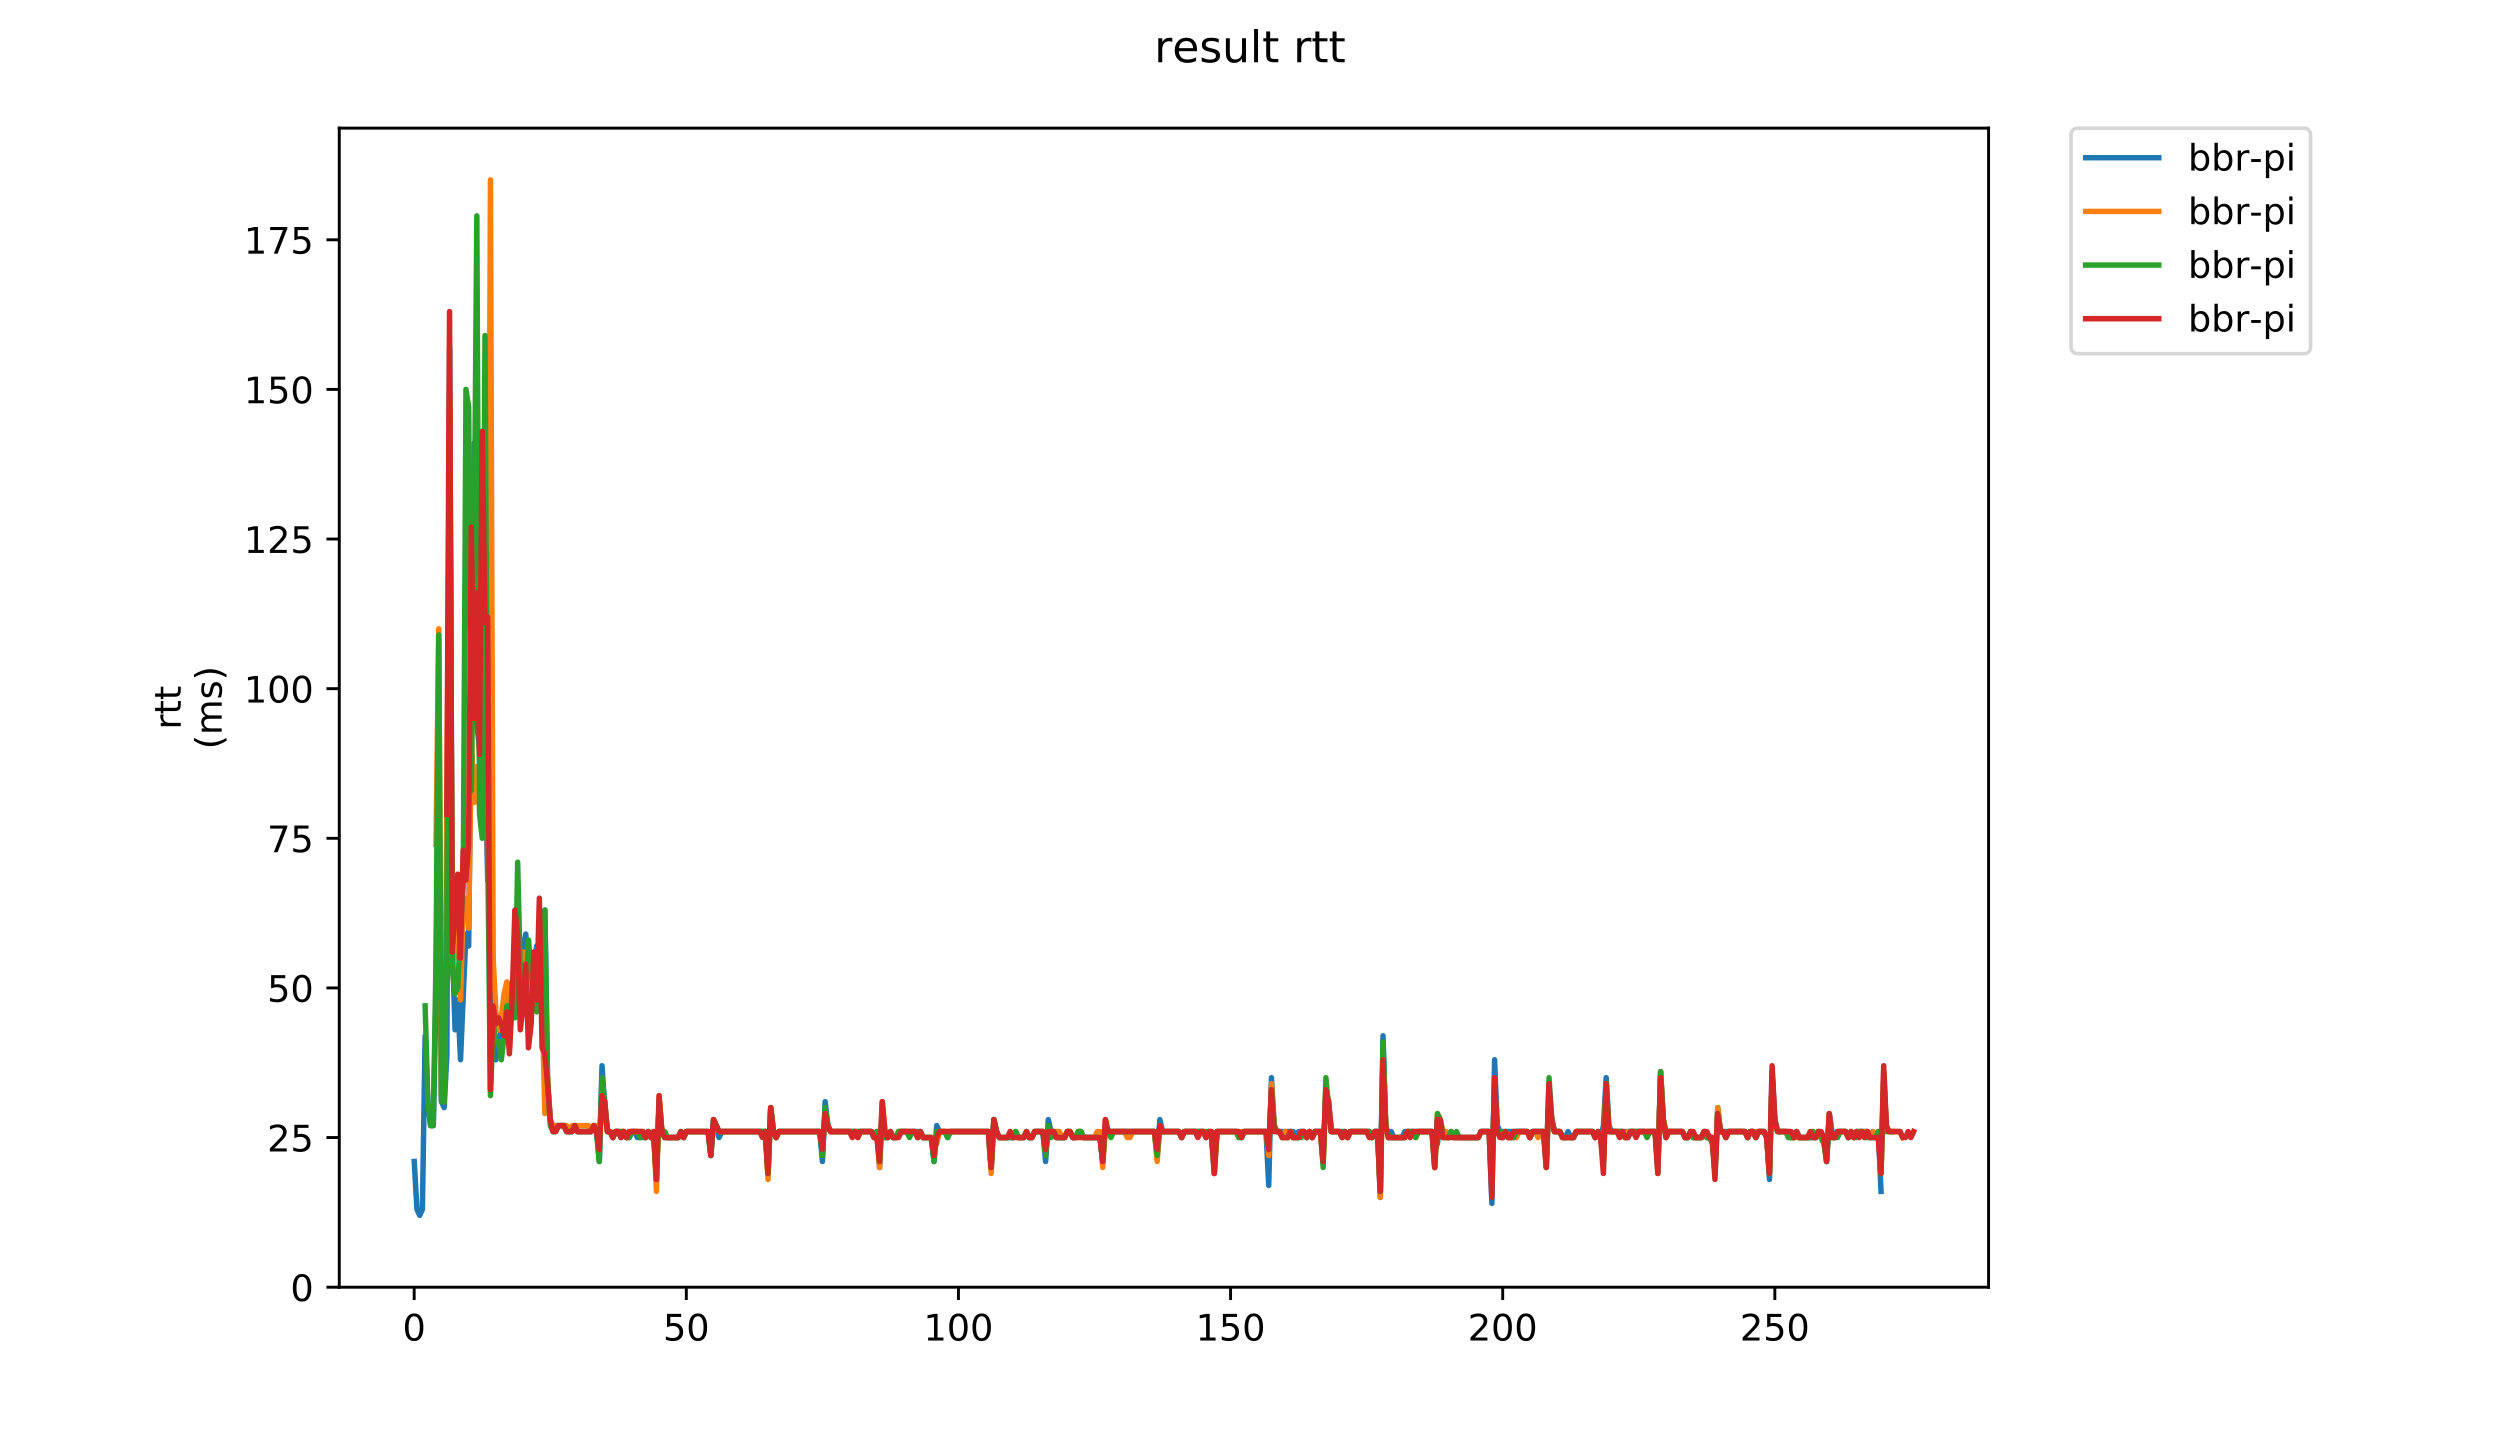 <?xml version="1.0" encoding="utf-8" standalone="no"?>
<!DOCTYPE svg PUBLIC "-//W3C//DTD SVG 1.1//EN"
  "http://www.w3.org/Graphics/SVG/1.1/DTD/svg11.dtd">
<!-- Created with matplotlib (https://matplotlib.org/) -->
<svg height="396pt" version="1.1" viewBox="0 0 684 396" width="684pt" xmlns="http://www.w3.org/2000/svg" xmlns:xlink="http://www.w3.org/1999/xlink">
 <defs>
  <style type="text/css">
*{stroke-linecap:butt;stroke-linejoin:round;}
  </style>
 </defs>
 <g id="figure_1">
  <g id="patch_1">
   <path d="M 0 396 
L 684 396 
L 684 0 
L 0 0 
z
" style="fill:#ffffff;"/>
  </g>
  <g id="axes_1">
   <g id="patch_2">
    <path d="M 92.824 352.174 
L 544.074 352.174 
L 544.074 35.062 
L 92.824 35.062 
z
" style="fill:#ffffff;"/>
   </g>
   <g id="matplotlib.axis_1">
    <g id="xtick_1">
     <g id="line2d_1">
      <defs>
       <path d="M 0 0 
L 0 3.5 
" id="m2eda705477" style="stroke:#000000;stroke-width:0.8;"/>
      </defs>
      <g>
       <use style="stroke:#000000;stroke-width:0.8;" x="113.319" xlink:href="#m2eda705477" y="352.174"/>
      </g>
     </g>
     <g id="text_1">
      <!-- 0 -->
      <defs>
       <path d="M 31.781 66.406 
Q 24.172 66.406 20.328 58.906 
Q 16.5 51.422 16.5 36.375 
Q 16.5 21.391 20.328 13.891 
Q 24.172 6.391 31.781 6.391 
Q 39.453 6.391 43.281 13.891 
Q 47.125 21.391 47.125 36.375 
Q 47.125 51.422 43.281 58.906 
Q 39.453 66.406 31.781 66.406 
z
M 31.781 74.219 
Q 44.047 74.219 50.516 64.516 
Q 56.984 54.828 56.984 36.375 
Q 56.984 17.969 50.516 8.266 
Q 44.047 -1.422 31.781 -1.422 
Q 19.531 -1.422 13.062 8.266 
Q 6.594 17.969 6.594 36.375 
Q 6.594 54.828 13.062 64.516 
Q 19.531 74.219 31.781 74.219 
z
" id="DejaVuSans-48"/>
      </defs>
      <g transform="translate(110.138 366.773)scale(0.1 -0.1)">
       <use xlink:href="#DejaVuSans-48"/>
      </g>
     </g>
    </g>
    <g id="xtick_2">
     <g id="line2d_2">
      <g>
       <use style="stroke:#000000;stroke-width:0.8;" x="187.774" xlink:href="#m2eda705477" y="352.174"/>
      </g>
     </g>
     <g id="text_2">
      <!-- 50 -->
      <defs>
       <path d="M 10.797 72.906 
L 49.516 72.906 
L 49.516 64.594 
L 19.828 64.594 
L 19.828 46.734 
Q 21.969 47.469 24.109 47.828 
Q 26.266 48.188 28.422 48.188 
Q 40.625 48.188 47.75 41.5 
Q 54.891 34.812 54.891 23.391 
Q 54.891 11.625 47.562 5.094 
Q 40.234 -1.422 26.906 -1.422 
Q 22.312 -1.422 17.547 -0.641 
Q 12.797 0.141 7.719 1.703 
L 7.719 11.625 
Q 12.109 9.234 16.797 8.062 
Q 21.484 6.891 26.703 6.891 
Q 35.156 6.891 40.078 11.328 
Q 45.016 15.766 45.016 23.391 
Q 45.016 31 40.078 35.438 
Q 35.156 39.891 26.703 39.891 
Q 22.75 39.891 18.812 39.016 
Q 14.891 38.141 10.797 36.281 
z
" id="DejaVuSans-53"/>
      </defs>
      <g transform="translate(181.412 366.773)scale(0.1 -0.1)">
       <use xlink:href="#DejaVuSans-53"/>
       <use x="63.623" xlink:href="#DejaVuSans-48"/>
      </g>
     </g>
    </g>
    <g id="xtick_3">
     <g id="line2d_3">
      <g>
       <use style="stroke:#000000;stroke-width:0.8;" x="262.229" xlink:href="#m2eda705477" y="352.174"/>
      </g>
     </g>
     <g id="text_3">
      <!-- 100 -->
      <defs>
       <path d="M 12.406 8.297 
L 28.516 8.297 
L 28.516 63.922 
L 10.984 60.406 
L 10.984 69.391 
L 28.422 72.906 
L 38.281 72.906 
L 38.281 8.297 
L 54.391 8.297 
L 54.391 0 
L 12.406 0 
z
" id="DejaVuSans-49"/>
      </defs>
      <g transform="translate(252.686 366.773)scale(0.1 -0.1)">
       <use xlink:href="#DejaVuSans-49"/>
       <use x="63.623" xlink:href="#DejaVuSans-48"/>
       <use x="127.246" xlink:href="#DejaVuSans-48"/>
      </g>
     </g>
    </g>
    <g id="xtick_4">
     <g id="line2d_4">
      <g>
       <use style="stroke:#000000;stroke-width:0.8;" x="336.684" xlink:href="#m2eda705477" y="352.174"/>
      </g>
     </g>
     <g id="text_4">
      <!-- 150 -->
      <g transform="translate(327.141 366.773)scale(0.1 -0.1)">
       <use xlink:href="#DejaVuSans-49"/>
       <use x="63.623" xlink:href="#DejaVuSans-53"/>
       <use x="127.246" xlink:href="#DejaVuSans-48"/>
      </g>
     </g>
    </g>
    <g id="xtick_5">
     <g id="line2d_5">
      <g>
       <use style="stroke:#000000;stroke-width:0.8;" x="411.14" xlink:href="#m2eda705477" y="352.174"/>
      </g>
     </g>
     <g id="text_5">
      <!-- 200 -->
      <defs>
       <path d="M 19.188 8.297 
L 53.609 8.297 
L 53.609 0 
L 7.328 0 
L 7.328 8.297 
Q 12.938 14.109 22.625 23.891 
Q 32.328 33.688 34.812 36.531 
Q 39.547 41.844 41.422 45.531 
Q 43.312 49.219 43.312 52.781 
Q 43.312 58.594 39.234 62.25 
Q 35.156 65.922 28.609 65.922 
Q 23.969 65.922 18.812 64.312 
Q 13.672 62.703 7.812 59.422 
L 7.812 69.391 
Q 13.766 71.781 18.938 73 
Q 24.125 74.219 28.422 74.219 
Q 39.75 74.219 46.484 68.547 
Q 53.219 62.891 53.219 53.422 
Q 53.219 48.922 51.531 44.891 
Q 49.859 40.875 45.406 35.406 
Q 44.188 33.984 37.641 27.219 
Q 31.109 20.453 19.188 8.297 
z
" id="DejaVuSans-50"/>
      </defs>
      <g transform="translate(401.596 366.773)scale(0.1 -0.1)">
       <use xlink:href="#DejaVuSans-50"/>
       <use x="63.623" xlink:href="#DejaVuSans-48"/>
       <use x="127.246" xlink:href="#DejaVuSans-48"/>
      </g>
     </g>
    </g>
    <g id="xtick_6">
     <g id="line2d_6">
      <g>
       <use style="stroke:#000000;stroke-width:0.8;" x="485.595" xlink:href="#m2eda705477" y="352.174"/>
      </g>
     </g>
     <g id="text_6">
      <!-- 250 -->
      <g transform="translate(476.051 366.773)scale(0.1 -0.1)">
       <use xlink:href="#DejaVuSans-50"/>
       <use x="63.623" xlink:href="#DejaVuSans-53"/>
       <use x="127.246" xlink:href="#DejaVuSans-48"/>
      </g>
     </g>
    </g>
   </g>
   <g id="matplotlib.axis_2">
    <g id="ytick_1">
     <g id="line2d_7">
      <defs>
       <path d="M 0 0 
L -3.5 0 
" id="mb16292d4af" style="stroke:#000000;stroke-width:0.8;"/>
      </defs>
      <g>
       <use style="stroke:#000000;stroke-width:0.8;" x="92.824" xlink:href="#mb16292d4af" y="352.174"/>
      </g>
     </g>
     <g id="text_7">
      <!-- 0 -->
      <g transform="translate(79.461 355.973)scale(0.1 -0.1)">
       <use xlink:href="#DejaVuSans-48"/>
      </g>
     </g>
    </g>
    <g id="ytick_2">
     <g id="line2d_8">
      <g>
       <use style="stroke:#000000;stroke-width:0.8;" x="92.824" xlink:href="#mb16292d4af" y="311.235"/>
      </g>
     </g>
     <g id="text_8">
      <!-- 25 -->
      <g transform="translate(73.099 315.035)scale(0.1 -0.1)">
       <use xlink:href="#DejaVuSans-50"/>
       <use x="63.623" xlink:href="#DejaVuSans-53"/>
      </g>
     </g>
    </g>
    <g id="ytick_3">
     <g id="line2d_9">
      <g>
       <use style="stroke:#000000;stroke-width:0.8;" x="92.824" xlink:href="#mb16292d4af" y="270.297"/>
      </g>
     </g>
     <g id="text_9">
      <!-- 50 -->
      <g transform="translate(73.099 274.096)scale(0.1 -0.1)">
       <use xlink:href="#DejaVuSans-53"/>
       <use x="63.623" xlink:href="#DejaVuSans-48"/>
      </g>
     </g>
    </g>
    <g id="ytick_4">
     <g id="line2d_10">
      <g>
       <use style="stroke:#000000;stroke-width:0.8;" x="92.824" xlink:href="#mb16292d4af" y="229.358"/>
      </g>
     </g>
     <g id="text_10">
      <!-- 75 -->
      <defs>
       <path d="M 8.203 72.906 
L 55.078 72.906 
L 55.078 68.703 
L 28.609 0 
L 18.312 0 
L 43.219 64.594 
L 8.203 64.594 
z
" id="DejaVuSans-55"/>
      </defs>
      <g transform="translate(73.099 233.157)scale(0.1 -0.1)">
       <use xlink:href="#DejaVuSans-55"/>
       <use x="63.623" xlink:href="#DejaVuSans-53"/>
      </g>
     </g>
    </g>
    <g id="ytick_5">
     <g id="line2d_11">
      <g>
       <use style="stroke:#000000;stroke-width:0.8;" x="92.824" xlink:href="#mb16292d4af" y="188.419"/>
      </g>
     </g>
     <g id="text_11">
      <!-- 100 -->
      <g transform="translate(66.736 192.218)scale(0.1 -0.1)">
       <use xlink:href="#DejaVuSans-49"/>
       <use x="63.623" xlink:href="#DejaVuSans-48"/>
       <use x="127.246" xlink:href="#DejaVuSans-48"/>
      </g>
     </g>
    </g>
    <g id="ytick_6">
     <g id="line2d_12">
      <g>
       <use style="stroke:#000000;stroke-width:0.8;" x="92.824" xlink:href="#mb16292d4af" y="147.48"/>
      </g>
     </g>
     <g id="text_12">
      <!-- 125 -->
      <g transform="translate(66.736 151.28)scale(0.1 -0.1)">
       <use xlink:href="#DejaVuSans-49"/>
       <use x="63.623" xlink:href="#DejaVuSans-50"/>
       <use x="127.246" xlink:href="#DejaVuSans-53"/>
      </g>
     </g>
    </g>
    <g id="ytick_7">
     <g id="line2d_13">
      <g>
       <use style="stroke:#000000;stroke-width:0.8;" x="92.824" xlink:href="#mb16292d4af" y="106.542"/>
      </g>
     </g>
     <g id="text_13">
      <!-- 150 -->
      <g transform="translate(66.736 110.341)scale(0.1 -0.1)">
       <use xlink:href="#DejaVuSans-49"/>
       <use x="63.623" xlink:href="#DejaVuSans-53"/>
       <use x="127.246" xlink:href="#DejaVuSans-48"/>
      </g>
     </g>
    </g>
    <g id="ytick_8">
     <g id="line2d_14">
      <g>
       <use style="stroke:#000000;stroke-width:0.8;" x="92.824" xlink:href="#mb16292d4af" y="65.603"/>
      </g>
     </g>
     <g id="text_14">
      <!-- 175 -->
      <g transform="translate(66.736 69.402)scale(0.1 -0.1)">
       <use xlink:href="#DejaVuSans-49"/>
       <use x="63.623" xlink:href="#DejaVuSans-55"/>
       <use x="127.246" xlink:href="#DejaVuSans-53"/>
      </g>
     </g>
    </g>
    <g id="text_15">
     <!-- rtt -->
     <defs>
      <path d="M 41.109 46.297 
Q 39.594 47.172 37.812 47.578 
Q 36.031 48 33.891 48 
Q 26.266 48 22.188 43.047 
Q 18.109 38.094 18.109 28.812 
L 18.109 0 
L 9.078 0 
L 9.078 54.688 
L 18.109 54.688 
L 18.109 46.188 
Q 20.953 51.172 25.484 53.578 
Q 30.031 56 36.531 56 
Q 37.453 56 38.578 55.875 
Q 39.703 55.766 41.062 55.516 
z
" id="DejaVuSans-114"/>
      <path d="M 18.312 70.219 
L 18.312 54.688 
L 36.812 54.688 
L 36.812 47.703 
L 18.312 47.703 
L 18.312 18.016 
Q 18.312 11.328 20.141 9.422 
Q 21.969 7.516 27.594 7.516 
L 36.812 7.516 
L 36.812 0 
L 27.594 0 
Q 17.188 0 13.234 3.875 
Q 9.281 7.766 9.281 18.016 
L 9.281 47.703 
L 2.688 47.703 
L 2.688 54.688 
L 9.281 54.688 
L 9.281 70.219 
z
" id="DejaVuSans-116"/>
     </defs>
     <g transform="translate(49.459 199.594)rotate(-90)scale(0.1 -0.1)">
      <use xlink:href="#DejaVuSans-114"/>
      <use x="41.113" xlink:href="#DejaVuSans-116"/>
      <use x="80.322" xlink:href="#DejaVuSans-116"/>
     </g>
     <!-- (ms) -->
     <defs>
      <path d="M 31 75.875 
Q 24.469 64.656 21.281 53.656 
Q 18.109 42.672 18.109 31.391 
Q 18.109 20.125 21.312 9.062 
Q 24.516 -2 31 -13.188 
L 23.188 -13.188 
Q 15.875 -1.703 12.234 9.375 
Q 8.594 20.453 8.594 31.391 
Q 8.594 42.281 12.203 53.312 
Q 15.828 64.359 23.188 75.875 
z
" id="DejaVuSans-40"/>
      <path d="M 52 44.188 
Q 55.375 50.25 60.062 53.125 
Q 64.75 56 71.094 56 
Q 79.641 56 84.281 50.016 
Q 88.922 44.047 88.922 33.016 
L 88.922 0 
L 79.891 0 
L 79.891 32.719 
Q 79.891 40.578 77.094 44.375 
Q 74.312 48.188 68.609 48.188 
Q 61.625 48.188 57.562 43.547 
Q 53.516 38.922 53.516 30.906 
L 53.516 0 
L 44.484 0 
L 44.484 32.719 
Q 44.484 40.625 41.703 44.406 
Q 38.922 48.188 33.109 48.188 
Q 26.219 48.188 22.156 43.531 
Q 18.109 38.875 18.109 30.906 
L 18.109 0 
L 9.078 0 
L 9.078 54.688 
L 18.109 54.688 
L 18.109 46.188 
Q 21.188 51.219 25.484 53.609 
Q 29.781 56 35.688 56 
Q 41.656 56 45.828 52.969 
Q 50 49.953 52 44.188 
z
" id="DejaVuSans-109"/>
      <path d="M 44.281 53.078 
L 44.281 44.578 
Q 40.484 46.531 36.375 47.5 
Q 32.281 48.484 27.875 48.484 
Q 21.188 48.484 17.844 46.438 
Q 14.5 44.391 14.5 40.281 
Q 14.5 37.156 16.891 35.375 
Q 19.281 33.594 26.516 31.984 
L 29.594 31.297 
Q 39.156 29.25 43.188 25.516 
Q 47.219 21.781 47.219 15.094 
Q 47.219 7.469 41.188 3.016 
Q 35.156 -1.422 24.609 -1.422 
Q 20.219 -1.422 15.453 -0.562 
Q 10.688 0.297 5.422 2 
L 5.422 11.281 
Q 10.406 8.688 15.234 7.391 
Q 20.062 6.109 24.812 6.109 
Q 31.156 6.109 34.562 8.281 
Q 37.984 10.453 37.984 14.406 
Q 37.984 18.062 35.516 20.016 
Q 33.062 21.969 24.703 23.781 
L 21.578 24.516 
Q 13.234 26.266 9.516 29.906 
Q 5.812 33.547 5.812 39.891 
Q 5.812 47.609 11.281 51.797 
Q 16.75 56 26.812 56 
Q 31.781 56 36.172 55.266 
Q 40.578 54.547 44.281 53.078 
z
" id="DejaVuSans-115"/>
      <path d="M 8.016 75.875 
L 15.828 75.875 
Q 23.141 64.359 26.781 53.312 
Q 30.422 42.281 30.422 31.391 
Q 30.422 20.453 26.781 9.375 
Q 23.141 -1.703 15.828 -13.188 
L 8.016 -13.188 
Q 14.5 -2 17.703 9.062 
Q 20.906 20.125 20.906 31.391 
Q 20.906 42.672 17.703 53.656 
Q 14.5 64.656 8.016 75.875 
z
" id="DejaVuSans-41"/>
     </defs>
     <g transform="translate(60.657 204.995)rotate(-90)scale(0.1 -0.1)">
      <use xlink:href="#DejaVuSans-40"/>
      <use x="39.014" xlink:href="#DejaVuSans-109"/>
      <use x="136.426" xlink:href="#DejaVuSans-115"/>
      <use x="188.525" xlink:href="#DejaVuSans-41"/>
     </g>
    </g>
   </g>
   <g id="line2d_15">
    <path clip-path="url(#pd02394de51)" d="M 113.335 317.786 
L 114.08 330.886 
L 114.824 332.524 
L 115.569 330.886 
L 116.313 283.397 
L 117.058 301.41 
L 117.803 307.96 
L 118.547 307.96 
L 119.292 271.934 
L 120.036 196.607 
L 120.781 301.41 
L 121.525 303.048 
L 122.27 288.31 
L 123.014 95.079 
L 123.759 258.834 
L 124.504 281.759 
L 125.248 273.572 
L 125.993 289.947 
L 127.482 255.559 
L 128.226 258.834 
L 129.715 121.28 
L 130.46 198.244 
L 131.205 204.795 
L 131.949 165.493 
L 132.694 209.707 
L 133.438 240.821 
L 134.183 193.332 
L 134.927 276.847 
L 135.672 289.947 
L 136.416 285.035 
L 137.161 281.759 
L 137.905 275.209 
L 138.65 270.297 
L 139.395 276.847 
L 140.139 271.934 
L 140.884 263.746 
L 141.628 273.572 
L 142.373 260.471 
L 143.117 258.834 
L 143.862 255.559 
L 144.606 271.934 
L 145.351 265.384 
L 146.096 263.746 
L 146.84 258.834 
L 147.585 263.746 
L 148.329 262.109 
L 149.074 249.008 
L 149.818 296.497 
L 150.563 306.323 
L 151.307 309.598 
L 152.052 307.96 
L 154.286 307.96 
L 155.03 309.598 
L 156.519 309.598 
L 157.264 307.96 
L 158.008 309.598 
L 161.731 309.598 
L 162.476 307.96 
L 163.22 309.598 
L 163.965 317.786 
L 164.709 291.585 
L 165.454 303.048 
L 166.198 309.598 
L 166.943 309.598 
L 167.688 311.235 
L 168.432 309.598 
L 169.177 309.598 
L 169.921 311.235 
L 170.666 309.598 
L 171.41 311.235 
L 172.155 311.235 
L 172.899 309.598 
L 173.644 309.598 
L 174.389 311.235 
L 176.622 311.235 
L 177.367 309.598 
L 178.111 311.235 
L 178.856 309.598 
L 179.6 322.698 
L 180.345 301.41 
L 181.089 309.598 
L 181.834 311.235 
L 185.557 311.235 
L 186.301 309.598 
L 187.046 311.235 
L 187.79 309.598 
L 193.747 309.598 
L 194.491 316.148 
L 195.236 306.323 
L 195.981 307.96 
L 196.725 311.235 
L 197.47 309.598 
L 209.382 309.598 
L 210.127 321.061 
L 210.872 303.048 
L 211.616 309.598 
L 212.361 311.235 
L 213.105 309.598 
L 224.274 309.598 
L 225.018 317.786 
L 225.763 301.41 
L 226.507 307.96 
L 227.252 309.598 
L 238.42 309.598 
L 239.165 311.235 
L 239.909 309.598 
L 240.654 319.423 
L 241.398 303.048 
L 242.143 311.235 
L 242.887 311.235 
L 243.632 309.598 
L 244.376 311.235 
L 245.121 311.235 
L 245.866 309.598 
L 251.822 309.598 
L 252.566 311.235 
L 254.8 311.235 
L 255.545 317.786 
L 256.289 307.96 
L 257.034 309.598 
L 258.523 309.598 
L 259.267 311.235 
L 260.012 309.598 
L 270.436 309.598 
L 271.18 319.423 
L 271.925 306.323 
L 272.669 309.598 
L 273.414 311.235 
L 277.137 311.235 
L 277.881 309.598 
L 278.626 311.235 
L 280.115 311.235 
L 280.859 309.598 
L 281.604 311.235 
L 282.349 311.235 
L 283.093 309.598 
L 285.327 309.598 
L 286.071 317.786 
L 286.816 306.323 
L 287.56 309.598 
L 288.305 309.598 
L 289.05 311.235 
L 291.283 311.235 
L 292.028 309.598 
L 292.772 309.598 
L 293.517 311.235 
L 294.261 311.235 
L 295.006 309.598 
L 295.75 309.598 
L 296.495 311.235 
L 300.962 311.235 
L 301.707 317.786 
L 302.451 307.96 
L 303.196 309.598 
L 315.853 309.598 
L 316.598 316.148 
L 317.343 306.323 
L 318.087 309.598 
L 322.554 309.598 
L 323.299 311.235 
L 324.043 309.598 
L 329.255 309.598 
L 330 311.235 
L 330.744 309.598 
L 331.489 311.235 
L 332.234 321.061 
L 332.978 309.598 
L 338.935 309.598 
L 339.679 311.235 
L 340.424 309.598 
L 346.38 309.598 
L 347.125 324.336 
L 347.869 294.86 
L 348.614 307.96 
L 349.358 309.598 
L 353.826 309.598 
L 354.57 311.235 
L 355.315 309.598 
L 356.804 309.598 
L 357.548 311.235 
L 358.293 309.598 
L 359.037 311.235 
L 359.782 309.598 
L 361.271 309.598 
L 362.016 312.873 
L 362.76 303.048 
L 363.505 301.41 
L 364.249 309.598 
L 367.972 309.598 
L 368.717 311.235 
L 369.461 309.598 
L 374.673 309.598 
L 375.418 311.235 
L 376.162 309.598 
L 376.907 309.598 
L 377.651 327.611 
L 378.396 283.397 
L 379.14 307.96 
L 379.885 311.235 
L 380.629 309.598 
L 381.374 311.235 
L 383.608 311.235 
L 384.352 309.598 
L 391.798 309.598 
L 392.542 314.511 
L 393.287 312.873 
L 394.031 306.323 
L 394.776 309.598 
L 395.52 309.598 
L 396.265 311.235 
L 397.01 309.598 
L 397.754 311.235 
L 404.455 311.235 
L 405.2 309.598 
L 407.433 309.598 
L 408.178 329.248 
L 408.922 289.947 
L 409.667 307.96 
L 410.411 309.598 
L 417.857 309.598 
L 418.602 311.235 
L 419.346 309.598 
L 422.324 309.598 
L 423.069 317.786 
L 423.813 301.41 
L 424.558 306.323 
L 425.303 309.598 
L 426.792 309.598 
L 427.536 311.235 
L 428.281 311.235 
L 429.025 309.598 
L 429.77 311.235 
L 430.514 311.235 
L 431.259 309.598 
L 435.726 309.598 
L 436.471 311.235 
L 437.215 309.598 
L 437.96 311.235 
L 438.704 307.96 
L 439.449 294.86 
L 440.194 307.96 
L 440.938 309.598 
L 452.851 309.598 
L 453.596 319.423 
L 454.34 293.222 
L 455.085 306.323 
L 455.829 309.598 
L 460.296 309.598 
L 461.041 311.235 
L 461.786 311.235 
L 462.53 309.598 
L 463.275 311.235 
L 465.508 311.235 
L 466.253 309.598 
L 466.997 311.235 
L 468.487 311.235 
L 469.231 319.423 
L 469.976 303.048 
L 470.72 309.598 
L 477.421 309.598 
L 478.166 311.235 
L 478.91 309.598 
L 479.655 309.598 
L 480.399 311.235 
L 481.144 309.598 
L 482.633 309.598 
L 483.378 311.235 
L 484.122 322.698 
L 484.867 293.222 
L 485.611 306.323 
L 486.356 309.598 
L 489.334 309.598 
L 490.079 311.235 
L 490.823 311.235 
L 491.568 309.598 
L 492.312 311.235 
L 496.78 311.235 
L 497.524 309.598 
L 498.269 311.235 
L 499.013 311.235 
L 499.758 317.786 
L 500.502 304.685 
L 501.247 309.598 
L 501.991 311.235 
L 502.736 309.598 
L 504.97 309.598 
L 505.714 311.235 
L 506.459 309.598 
L 507.203 311.235 
L 507.948 309.598 
L 510.926 309.598 
L 511.671 311.235 
L 512.415 309.598 
L 513.16 311.235 
L 513.904 309.598 
L 514.649 325.973 
L 514.649 325.973 
" style="fill:none;stroke:#1f77b4;stroke-linecap:square;stroke-width:1.5;"/>
   </g>
   <g id="line2d_16">
    <path clip-path="url(#pd02394de51)" d="M 119.295 230.995 
L 120.039 172.044 
L 120.784 299.773 
L 121.528 301.41 
L 122.273 221.17 
L 123.017 108.179 
L 123.762 263.746 
L 124.507 260.471 
L 125.251 244.096 
L 125.996 273.572 
L 126.74 247.371 
L 127.485 245.733 
L 128.229 253.921 
L 128.974 203.157 
L 129.718 219.533 
L 130.463 209.707 
L 131.207 221.17 
L 131.952 193.332 
L 132.697 209.707 
L 133.441 234.271 
L 134.186 49.227 
L 134.93 262.109 
L 135.675 276.847 
L 136.419 281.759 
L 137.164 278.484 
L 137.908 271.934 
L 138.653 268.659 
L 139.398 278.484 
L 140.142 268.659 
L 140.887 267.022 
L 141.631 270.297 
L 143.12 260.471 
L 143.865 263.746 
L 144.609 275.209 
L 146.843 270.297 
L 147.588 273.572 
L 148.332 275.209 
L 149.077 304.685 
L 149.821 294.86 
L 150.566 306.323 
L 151.31 307.96 
L 155.033 307.96 
L 155.778 309.598 
L 156.522 307.96 
L 160.99 307.96 
L 161.734 309.598 
L 162.479 307.96 
L 163.223 307.96 
L 163.968 309.598 
L 164.712 301.41 
L 165.457 301.41 
L 166.201 309.598 
L 166.946 309.598 
L 167.691 311.235 
L 168.435 309.598 
L 170.669 309.598 
L 171.413 311.235 
L 172.158 309.598 
L 175.881 309.598 
L 176.625 311.235 
L 177.37 309.598 
L 178.114 311.235 
L 178.859 309.598 
L 179.603 325.973 
L 180.348 299.773 
L 181.092 309.598 
L 181.837 309.598 
L 182.582 311.235 
L 185.56 311.235 
L 186.304 309.598 
L 187.049 311.235 
L 187.793 309.598 
L 193.75 309.598 
L 194.494 312.873 
L 195.239 309.598 
L 195.984 307.96 
L 196.728 309.598 
L 209.385 309.598 
L 210.13 322.698 
L 210.875 303.048 
L 211.619 309.598 
L 212.364 311.235 
L 213.108 309.598 
L 224.276 309.598 
L 225.021 312.873 
L 225.766 306.323 
L 227.255 309.598 
L 233.956 309.598 
L 234.7 311.235 
L 235.445 309.598 
L 238.423 309.598 
L 239.168 311.235 
L 239.912 309.598 
L 240.657 319.423 
L 241.401 301.41 
L 242.146 309.598 
L 242.89 311.235 
L 243.635 309.598 
L 244.379 311.235 
L 245.124 311.235 
L 245.868 309.598 
L 250.336 309.598 
L 251.08 311.235 
L 251.825 309.598 
L 252.569 311.235 
L 254.803 311.235 
L 255.548 314.511 
L 256.292 312.873 
L 257.037 309.598 
L 270.439 309.598 
L 271.183 321.061 
L 271.928 306.323 
L 272.672 309.598 
L 273.417 311.235 
L 275.651 311.235 
L 276.395 309.598 
L 277.14 311.235 
L 277.884 309.598 
L 278.629 311.235 
L 280.118 311.235 
L 280.862 309.598 
L 281.607 311.235 
L 282.352 311.235 
L 283.096 309.598 
L 285.33 309.598 
L 286.074 314.511 
L 286.819 309.598 
L 289.797 309.598 
L 290.542 311.235 
L 291.286 311.235 
L 292.031 309.598 
L 292.775 309.598 
L 293.52 311.235 
L 294.264 311.235 
L 295.009 309.598 
L 295.753 309.598 
L 296.498 311.235 
L 299.476 311.235 
L 300.221 309.598 
L 300.965 309.598 
L 301.71 319.423 
L 302.454 306.323 
L 303.199 309.598 
L 307.666 309.598 
L 308.411 311.235 
L 309.155 311.235 
L 309.9 309.598 
L 315.856 309.598 
L 316.601 317.786 
L 317.345 307.96 
L 318.09 309.598 
L 322.557 309.598 
L 323.302 311.235 
L 324.046 309.598 
L 329.258 309.598 
L 330.003 311.235 
L 330.747 309.598 
L 331.492 309.598 
L 332.237 321.061 
L 332.981 309.598 
L 338.193 309.598 
L 338.937 311.235 
L 339.682 309.598 
L 346.383 309.598 
L 347.128 316.148 
L 347.872 296.497 
L 348.617 307.96 
L 349.361 309.598 
L 350.106 309.598 
L 350.85 311.235 
L 351.595 309.598 
L 352.339 311.235 
L 353.084 309.598 
L 353.829 311.235 
L 355.318 311.235 
L 356.062 309.598 
L 356.807 309.598 
L 357.551 311.235 
L 358.296 309.598 
L 359.04 311.235 
L 359.785 309.598 
L 361.274 309.598 
L 362.019 317.786 
L 362.763 298.135 
L 363.508 301.41 
L 364.252 309.598 
L 366.486 309.598 
L 367.23 311.235 
L 367.975 309.598 
L 368.72 311.235 
L 369.464 309.598 
L 374.676 309.598 
L 375.421 311.235 
L 376.165 309.598 
L 376.91 309.598 
L 377.654 327.611 
L 378.399 291.585 
L 379.143 307.96 
L 379.888 311.235 
L 384.355 311.235 
L 385.1 309.598 
L 386.589 309.598 
L 387.333 311.235 
L 388.078 309.598 
L 391.801 309.598 
L 392.545 319.423 
L 393.29 304.685 
L 394.034 306.323 
L 394.779 309.598 
L 395.523 309.598 
L 396.268 311.235 
L 397.013 309.598 
L 397.757 311.235 
L 404.458 311.235 
L 405.203 309.598 
L 407.436 309.598 
L 408.181 321.061 
L 408.925 298.135 
L 409.67 309.598 
L 410.414 309.598 
L 411.159 311.235 
L 411.904 309.598 
L 412.648 311.235 
L 414.882 311.235 
L 415.626 309.598 
L 417.86 309.598 
L 418.605 311.235 
L 419.349 309.598 
L 420.094 309.598 
L 420.838 311.235 
L 421.583 309.598 
L 422.327 309.598 
L 423.072 319.423 
L 423.816 299.773 
L 424.561 306.323 
L 425.306 309.598 
L 426.795 309.598 
L 427.539 311.235 
L 430.517 311.235 
L 431.262 309.598 
L 435.729 309.598 
L 436.474 311.235 
L 437.218 309.598 
L 437.963 311.235 
L 438.707 317.786 
L 439.452 296.497 
L 440.197 309.598 
L 443.919 309.598 
L 444.664 311.235 
L 445.408 309.598 
L 452.854 309.598 
L 453.598 319.423 
L 454.343 293.222 
L 455.088 306.323 
L 455.832 311.235 
L 456.577 309.598 
L 460.299 309.598 
L 461.044 311.235 
L 461.789 311.235 
L 462.533 309.598 
L 463.278 311.235 
L 465.511 311.235 
L 466.256 309.598 
L 467 311.235 
L 468.49 311.235 
L 469.234 319.423 
L 469.979 303.048 
L 470.723 309.598 
L 471.468 309.598 
L 472.212 311.235 
L 472.957 309.598 
L 477.424 309.598 
L 478.169 311.235 
L 478.913 309.598 
L 482.636 309.598 
L 483.381 311.235 
L 484.125 321.061 
L 484.87 294.86 
L 485.614 307.96 
L 486.359 309.598 
L 488.592 309.598 
L 489.337 311.235 
L 495.293 311.235 
L 496.038 309.598 
L 496.782 311.235 
L 497.527 309.598 
L 499.016 312.873 
L 499.761 316.148 
L 500.505 304.685 
L 501.25 311.235 
L 501.994 311.235 
L 502.739 309.598 
L 504.973 309.598 
L 505.717 311.235 
L 506.462 309.598 
L 507.206 311.235 
L 507.951 309.598 
L 510.929 309.598 
L 511.674 311.235 
L 512.418 309.598 
L 513.163 311.235 
L 513.907 309.598 
L 514.652 321.061 
L 515.396 294.86 
L 516.141 309.598 
L 519.864 309.598 
L 520.608 311.235 
L 520.608 311.235 
" style="fill:none;stroke:#ff7f0e;stroke-linecap:square;stroke-width:1.5;"/>
   </g>
   <g id="line2d_17">
    <path clip-path="url(#pd02394de51)" d="M 116.316 275.209 
L 117.061 301.41 
L 117.806 307.96 
L 118.55 307.96 
L 119.295 262.109 
L 120.039 173.681 
L 120.784 301.41 
L 121.528 301.41 
L 122.273 252.284 
L 123.017 108.179 
L 123.762 265.384 
L 124.507 271.934 
L 125.251 270.297 
L 125.996 253.921 
L 126.74 242.458 
L 127.485 106.542 
L 128.229 111.454 
L 128.974 216.257 
L 129.718 152.393 
L 130.463 59.053 
L 131.207 222.808 
L 131.952 229.358 
L 132.697 91.804 
L 133.441 232.633 
L 134.186 299.773 
L 134.93 280.122 
L 135.675 285.035 
L 136.419 285.035 
L 137.164 289.947 
L 137.908 283.397 
L 138.653 275.209 
L 139.398 286.672 
L 140.142 268.659 
L 140.887 278.484 
L 141.631 235.908 
L 142.376 267.022 
L 143.12 273.572 
L 143.865 271.934 
L 144.609 257.196 
L 145.354 267.022 
L 146.099 268.659 
L 146.843 276.847 
L 147.588 263.746 
L 148.332 268.659 
L 149.077 249.008 
L 149.821 296.497 
L 150.566 307.96 
L 151.31 309.598 
L 152.055 309.598 
L 152.8 307.96 
L 154.289 307.96 
L 155.033 309.598 
L 156.522 309.598 
L 157.267 307.96 
L 158.011 309.598 
L 161.734 309.598 
L 162.479 307.96 
L 163.223 309.598 
L 163.968 317.786 
L 164.712 294.86 
L 165.457 301.41 
L 166.201 309.598 
L 166.946 309.598 
L 167.691 311.235 
L 168.435 309.598 
L 170.669 309.598 
L 171.413 311.235 
L 172.158 311.235 
L 172.902 309.598 
L 174.392 309.598 
L 175.136 311.235 
L 175.881 309.598 
L 176.625 311.235 
L 177.37 309.598 
L 178.114 311.235 
L 178.859 311.235 
L 179.603 322.698 
L 180.348 301.41 
L 181.092 309.598 
L 181.837 309.598 
L 182.582 311.235 
L 185.56 311.235 
L 186.304 309.598 
L 187.049 311.235 
L 187.793 309.598 
L 193.75 309.598 
L 194.494 316.148 
L 195.239 306.323 
L 196.728 309.598 
L 209.385 309.598 
L 210.13 321.061 
L 210.875 303.048 
L 211.619 309.598 
L 212.364 311.235 
L 213.108 309.598 
L 224.276 309.598 
L 225.021 316.148 
L 225.766 303.048 
L 226.51 307.96 
L 227.255 309.598 
L 238.423 309.598 
L 239.168 311.235 
L 239.912 309.598 
L 240.657 317.786 
L 241.401 303.048 
L 242.146 311.235 
L 242.89 311.235 
L 243.635 309.598 
L 244.379 311.235 
L 245.124 311.235 
L 245.868 309.598 
L 248.102 309.598 
L 248.847 311.235 
L 249.591 309.598 
L 250.336 309.598 
L 251.08 311.235 
L 251.825 309.598 
L 252.569 311.235 
L 254.803 311.235 
L 255.548 317.786 
L 256.292 309.598 
L 258.526 309.598 
L 259.27 311.235 
L 260.015 309.598 
L 270.439 309.598 
L 271.183 319.423 
L 271.928 306.323 
L 272.672 309.598 
L 273.417 311.235 
L 277.14 311.235 
L 277.884 309.598 
L 278.629 311.235 
L 280.118 311.235 
L 280.862 309.598 
L 281.607 311.235 
L 282.352 311.235 
L 283.096 309.598 
L 285.33 309.598 
L 286.074 316.148 
L 286.819 307.96 
L 287.563 311.235 
L 288.308 309.598 
L 289.053 311.235 
L 291.286 311.235 
L 292.031 309.598 
L 292.775 309.598 
L 293.52 311.235 
L 294.264 311.235 
L 295.009 309.598 
L 295.753 309.598 
L 296.498 311.235 
L 300.965 311.235 
L 301.71 317.786 
L 302.454 307.96 
L 303.944 311.235 
L 304.688 309.598 
L 315.856 309.598 
L 316.601 316.148 
L 317.345 307.96 
L 318.09 309.598 
L 322.557 309.598 
L 323.302 311.235 
L 324.046 309.598 
L 330.747 309.598 
L 331.492 311.235 
L 332.237 319.423 
L 332.981 309.598 
L 338.193 309.598 
L 338.937 311.235 
L 339.682 311.235 
L 340.427 309.598 
L 346.383 309.598 
L 347.128 314.511 
L 347.872 298.135 
L 348.617 307.96 
L 349.361 309.598 
L 350.106 309.598 
L 350.85 311.235 
L 352.339 311.235 
L 353.084 309.598 
L 353.829 311.235 
L 356.062 311.235 
L 356.807 309.598 
L 357.551 311.235 
L 358.296 309.598 
L 359.04 311.235 
L 359.785 309.598 
L 361.274 309.598 
L 362.019 319.423 
L 362.763 294.86 
L 363.508 303.048 
L 364.252 309.598 
L 366.486 309.598 
L 367.23 311.235 
L 367.975 309.598 
L 368.72 311.235 
L 369.464 309.598 
L 374.676 309.598 
L 375.421 311.235 
L 376.165 309.598 
L 376.91 309.598 
L 377.654 325.973 
L 378.399 285.035 
L 379.143 307.96 
L 379.888 311.235 
L 384.355 311.235 
L 385.1 309.598 
L 386.589 309.598 
L 387.333 311.235 
L 388.078 309.598 
L 391.801 309.598 
L 392.545 319.423 
L 393.29 304.685 
L 394.034 306.323 
L 394.779 311.235 
L 396.268 311.235 
L 397.013 309.598 
L 397.757 311.235 
L 398.502 309.598 
L 399.246 311.235 
L 404.458 311.235 
L 405.203 309.598 
L 407.436 309.598 
L 408.181 319.423 
L 408.925 298.135 
L 409.67 309.598 
L 410.414 309.598 
L 411.159 311.235 
L 411.904 309.598 
L 412.648 311.235 
L 414.137 311.235 
L 414.882 309.598 
L 417.86 309.598 
L 418.605 311.235 
L 419.349 309.598 
L 422.327 309.598 
L 423.072 319.423 
L 423.816 294.86 
L 424.561 306.323 
L 425.306 309.598 
L 426.795 309.598 
L 427.539 311.235 
L 430.517 311.235 
L 431.262 309.598 
L 435.729 309.598 
L 436.474 311.235 
L 437.218 309.598 
L 437.963 311.235 
L 438.707 317.786 
L 439.452 296.497 
L 440.197 309.598 
L 443.919 309.598 
L 444.664 311.235 
L 445.408 311.235 
L 446.153 309.598 
L 449.876 309.598 
L 450.62 311.235 
L 451.365 309.598 
L 452.854 309.598 
L 453.598 321.061 
L 454.343 293.222 
L 455.088 306.323 
L 455.832 311.235 
L 456.577 309.598 
L 460.299 309.598 
L 461.044 311.235 
L 461.789 311.235 
L 462.533 309.598 
L 463.278 311.235 
L 465.511 311.235 
L 466.256 309.598 
L 467 311.235 
L 467.745 311.235 
L 468.49 312.873 
L 469.234 321.061 
L 469.979 304.685 
L 470.723 309.598 
L 471.468 309.598 
L 472.212 311.235 
L 472.957 309.598 
L 477.424 309.598 
L 478.169 311.235 
L 478.913 309.598 
L 479.658 309.598 
L 480.402 311.235 
L 481.147 309.598 
L 482.636 309.598 
L 483.381 311.235 
L 484.125 321.061 
L 484.87 294.86 
L 485.614 307.96 
L 486.359 309.598 
L 488.592 309.598 
L 489.337 311.235 
L 490.826 311.235 
L 491.571 309.598 
L 492.315 311.235 
L 495.293 311.235 
L 496.038 309.598 
L 496.782 311.235 
L 497.527 309.598 
L 499.016 312.873 
L 499.761 317.786 
L 500.505 306.323 
L 501.25 311.235 
L 502.739 311.235 
L 503.483 309.598 
L 504.973 309.598 
L 505.717 311.235 
L 506.462 309.598 
L 507.206 311.235 
L 507.951 311.235 
L 508.695 309.598 
L 509.44 309.598 
L 510.184 311.235 
L 513.163 311.235 
L 513.907 309.598 
L 514.652 321.061 
L 515.396 293.222 
L 516.141 309.598 
L 517.63 309.598 
L 517.63 309.598 
" style="fill:none;stroke:#2ca02c;stroke-linecap:square;stroke-width:1.5;"/>
   </g>
   <g id="line2d_18">
    <path clip-path="url(#pd02394de51)" d="M 122.249 222.808 
L 122.994 85.253 
L 123.738 260.471 
L 125.227 239.183 
L 125.972 262.109 
L 126.716 232.633 
L 127.461 240.821 
L 128.205 230.995 
L 128.95 144.205 
L 129.695 196.607 
L 130.439 162.218 
L 131.184 206.432 
L 131.928 118.004 
L 132.673 170.406 
L 133.417 168.769 
L 134.162 298.135 
L 134.906 275.209 
L 135.651 280.122 
L 136.396 278.484 
L 137.14 280.122 
L 137.885 283.397 
L 138.629 276.847 
L 139.374 288.31 
L 140.118 273.572 
L 140.863 249.008 
L 141.607 255.559 
L 142.352 281.759 
L 143.096 275.209 
L 143.841 263.746 
L 144.586 286.672 
L 145.33 280.122 
L 146.075 260.471 
L 146.819 273.572 
L 147.564 245.733 
L 148.308 286.672 
L 149.053 288.31 
L 149.797 296.497 
L 150.542 306.323 
L 151.287 309.598 
L 152.031 309.598 
L 152.776 307.96 
L 154.265 307.96 
L 155.009 309.598 
L 156.498 309.598 
L 157.243 307.96 
L 157.988 309.598 
L 161.71 309.598 
L 162.455 307.96 
L 163.199 309.598 
L 163.944 314.511 
L 164.689 299.773 
L 165.433 301.41 
L 166.178 309.598 
L 166.922 309.598 
L 167.667 311.235 
L 168.411 309.598 
L 169.156 309.598 
L 169.9 311.235 
L 170.645 309.598 
L 171.389 311.235 
L 172.134 309.598 
L 175.857 309.598 
L 176.601 311.235 
L 177.346 309.598 
L 178.09 311.235 
L 178.835 309.598 
L 179.58 322.698 
L 180.324 299.773 
L 181.069 309.598 
L 181.813 311.235 
L 185.536 311.235 
L 186.281 309.598 
L 187.025 311.235 
L 187.77 309.598 
L 193.726 309.598 
L 194.471 316.148 
L 195.215 306.323 
L 196.704 309.598 
L 207.873 309.598 
L 208.617 311.235 
L 209.362 309.598 
L 210.106 321.061 
L 210.851 303.048 
L 211.595 309.598 
L 212.34 311.235 
L 213.084 309.598 
L 224.253 309.598 
L 224.997 314.511 
L 225.742 304.685 
L 226.486 307.96 
L 227.231 309.598 
L 232.443 309.598 
L 233.187 311.235 
L 233.932 309.598 
L 234.676 311.235 
L 235.421 309.598 
L 238.399 309.598 
L 239.144 311.235 
L 239.888 311.235 
L 240.633 317.786 
L 241.377 301.41 
L 242.122 309.598 
L 242.866 311.235 
L 243.611 309.598 
L 244.356 311.235 
L 245.845 311.235 
L 246.589 309.598 
L 250.312 309.598 
L 251.057 311.235 
L 251.801 309.598 
L 252.546 311.235 
L 254.779 311.235 
L 255.524 316.148 
L 256.268 311.235 
L 257.013 309.598 
L 270.415 309.598 
L 271.159 319.423 
L 271.904 306.323 
L 272.649 309.598 
L 273.393 311.235 
L 275.627 311.235 
L 276.371 309.598 
L 277.116 311.235 
L 280.094 311.235 
L 280.839 309.598 
L 281.583 311.235 
L 282.328 311.235 
L 283.072 309.598 
L 285.306 309.598 
L 286.05 314.511 
L 286.795 309.598 
L 288.284 309.598 
L 289.029 311.235 
L 291.262 311.235 
L 292.007 309.598 
L 292.751 309.598 
L 293.496 311.235 
L 300.942 311.235 
L 301.686 317.786 
L 302.431 306.323 
L 303.175 309.598 
L 315.833 309.598 
L 316.577 314.511 
L 317.322 307.96 
L 318.066 309.598 
L 322.534 309.598 
L 323.278 311.235 
L 324.023 309.598 
L 327.001 309.598 
L 327.745 311.235 
L 328.49 309.598 
L 329.234 309.598 
L 329.979 311.235 
L 330.724 309.598 
L 331.468 309.598 
L 332.213 321.061 
L 332.957 309.598 
L 338.914 309.598 
L 339.658 311.235 
L 340.403 309.598 
L 346.359 309.598 
L 347.104 314.511 
L 347.848 298.135 
L 348.593 309.598 
L 350.082 309.598 
L 350.826 311.235 
L 352.316 311.235 
L 353.06 309.598 
L 353.805 311.235 
L 355.294 311.235 
L 356.038 309.598 
L 356.783 309.598 
L 357.527 311.235 
L 358.272 309.598 
L 359.017 311.235 
L 359.761 309.598 
L 361.25 309.598 
L 361.995 317.786 
L 362.739 298.135 
L 363.484 301.41 
L 364.228 309.598 
L 366.462 309.598 
L 367.207 311.235 
L 367.951 309.598 
L 368.696 311.235 
L 369.44 309.598 
L 373.908 309.598 
L 374.652 311.235 
L 375.397 311.235 
L 376.141 309.598 
L 376.886 309.598 
L 377.63 325.973 
L 378.375 289.947 
L 379.119 307.96 
L 379.864 311.235 
L 384.331 311.235 
L 385.076 309.598 
L 385.82 311.235 
L 386.565 309.598 
L 391.777 309.598 
L 392.521 319.423 
L 393.266 306.323 
L 394.011 306.323 
L 394.755 311.235 
L 404.434 311.235 
L 405.179 309.598 
L 407.412 309.598 
L 408.157 327.611 
L 408.902 294.86 
L 409.646 309.598 
L 410.391 311.235 
L 411.135 311.235 
L 411.88 309.598 
L 412.624 311.235 
L 413.369 311.235 
L 414.113 309.598 
L 417.836 309.598 
L 418.581 311.235 
L 419.325 309.598 
L 422.303 309.598 
L 423.048 319.423 
L 423.793 296.497 
L 424.537 306.323 
L 425.282 309.598 
L 426.771 309.598 
L 427.515 311.235 
L 430.494 311.235 
L 431.238 309.598 
L 435.705 309.598 
L 436.45 311.235 
L 437.195 309.598 
L 437.939 311.235 
L 438.684 321.061 
L 439.428 296.497 
L 440.173 309.598 
L 442.406 309.598 
L 443.151 311.235 
L 443.895 309.598 
L 444.64 311.235 
L 445.385 311.235 
L 446.129 309.598 
L 446.874 309.598 
L 447.618 311.235 
L 448.363 309.598 
L 452.83 309.598 
L 453.575 321.061 
L 454.319 294.86 
L 455.064 306.323 
L 455.808 311.235 
L 456.553 309.598 
L 460.276 309.598 
L 461.02 311.235 
L 461.765 311.235 
L 462.509 309.598 
L 463.254 309.598 
L 463.998 311.235 
L 465.487 311.235 
L 466.232 309.598 
L 466.977 309.598 
L 467.721 311.235 
L 468.466 311.235 
L 469.21 322.698 
L 469.955 304.685 
L 470.699 309.598 
L 471.444 309.598 
L 472.188 311.235 
L 472.933 309.598 
L 477.4 309.598 
L 478.145 311.235 
L 478.889 309.598 
L 479.634 309.598 
L 480.379 311.235 
L 481.123 309.598 
L 482.612 309.598 
L 483.357 311.235 
L 484.101 321.061 
L 484.846 291.585 
L 485.59 306.323 
L 486.335 309.598 
L 490.058 309.598 
L 490.802 311.235 
L 491.547 309.598 
L 492.291 311.235 
L 494.525 311.235 
L 495.27 309.598 
L 496.014 311.235 
L 496.759 311.235 
L 497.503 309.598 
L 498.248 309.598 
L 498.992 311.235 
L 499.737 317.786 
L 500.481 304.685 
L 501.226 311.235 
L 501.971 311.235 
L 502.715 309.598 
L 504.949 309.598 
L 505.693 311.235 
L 506.438 309.598 
L 507.182 311.235 
L 507.927 309.598 
L 508.672 311.235 
L 509.416 309.598 
L 510.161 311.235 
L 510.905 309.598 
L 511.65 311.235 
L 513.883 311.235 
L 514.628 321.061 
L 515.372 291.585 
L 516.117 307.96 
L 516.862 309.598 
L 519.84 309.598 
L 520.584 311.235 
L 521.329 311.235 
L 522.073 309.598 
L 522.818 311.235 
L 523.563 309.598 
L 523.563 309.598 
" style="fill:none;stroke:#d62728;stroke-linecap:square;stroke-width:1.5;"/>
   </g>
   <g id="patch_3">
    <path d="M 92.824 352.174 
L 92.824 35.062 
" style="fill:none;stroke:#000000;stroke-linecap:square;stroke-linejoin:miter;stroke-width:0.8;"/>
   </g>
   <g id="patch_4">
    <path d="M 544.074 352.174 
L 544.074 35.062 
" style="fill:none;stroke:#000000;stroke-linecap:square;stroke-linejoin:miter;stroke-width:0.8;"/>
   </g>
   <g id="patch_5">
    <path d="M 92.824 352.174 
L 544.074 352.174 
" style="fill:none;stroke:#000000;stroke-linecap:square;stroke-linejoin:miter;stroke-width:0.8;"/>
   </g>
   <g id="patch_6">
    <path d="M 92.824 35.062 
L 544.074 35.062 
" style="fill:none;stroke:#000000;stroke-linecap:square;stroke-linejoin:miter;stroke-width:0.8;"/>
   </g>
   <g id="legend_1">
    <g id="patch_7">
     <path d="M 568.636 96.775 
L 630.169 96.775 
Q 632.169 96.775 632.169 94.775 
L 632.169 37.062 
Q 632.169 35.062 630.169 35.062 
L 568.636 35.062 
Q 566.636 35.062 566.636 37.062 
L 566.636 94.775 
Q 566.636 96.775 568.636 96.775 
z
" style="fill:#ffffff;opacity:0.8;stroke:#cccccc;stroke-linejoin:miter;"/>
    </g>
    <g id="line2d_19">
     <path d="M 570.636 43.161 
L 590.636 43.161 
" style="fill:none;stroke:#1f77b4;stroke-linecap:square;stroke-width:1.5;"/>
    </g>
    <g id="line2d_20"/>
    <g id="text_16">
     <!-- bbr-pi -->
     <defs>
      <path d="M 48.688 27.297 
Q 48.688 37.203 44.609 42.844 
Q 40.531 48.484 33.406 48.484 
Q 26.266 48.484 22.188 42.844 
Q 18.109 37.203 18.109 27.297 
Q 18.109 17.391 22.188 11.75 
Q 26.266 6.109 33.406 6.109 
Q 40.531 6.109 44.609 11.75 
Q 48.688 17.391 48.688 27.297 
z
M 18.109 46.391 
Q 20.953 51.266 25.266 53.625 
Q 29.594 56 35.594 56 
Q 45.562 56 51.781 48.094 
Q 58.016 40.188 58.016 27.297 
Q 58.016 14.406 51.781 6.484 
Q 45.562 -1.422 35.594 -1.422 
Q 29.594 -1.422 25.266 0.953 
Q 20.953 3.328 18.109 8.203 
L 18.109 0 
L 9.078 0 
L 9.078 75.984 
L 18.109 75.984 
z
" id="DejaVuSans-98"/>
      <path d="M 4.891 31.391 
L 31.203 31.391 
L 31.203 23.391 
L 4.891 23.391 
z
" id="DejaVuSans-45"/>
      <path d="M 18.109 8.203 
L 18.109 -20.797 
L 9.078 -20.797 
L 9.078 54.688 
L 18.109 54.688 
L 18.109 46.391 
Q 20.953 51.266 25.266 53.625 
Q 29.594 56 35.594 56 
Q 45.562 56 51.781 48.094 
Q 58.016 40.188 58.016 27.297 
Q 58.016 14.406 51.781 6.484 
Q 45.562 -1.422 35.594 -1.422 
Q 29.594 -1.422 25.266 0.953 
Q 20.953 3.328 18.109 8.203 
z
M 48.688 27.297 
Q 48.688 37.203 44.609 42.844 
Q 40.531 48.484 33.406 48.484 
Q 26.266 48.484 22.188 42.844 
Q 18.109 37.203 18.109 27.297 
Q 18.109 17.391 22.188 11.75 
Q 26.266 6.109 33.406 6.109 
Q 40.531 6.109 44.609 11.75 
Q 48.688 17.391 48.688 27.297 
z
" id="DejaVuSans-112"/>
      <path d="M 9.422 54.688 
L 18.406 54.688 
L 18.406 0 
L 9.422 0 
z
M 9.422 75.984 
L 18.406 75.984 
L 18.406 64.594 
L 9.422 64.594 
z
" id="DejaVuSans-105"/>
     </defs>
     <g transform="translate(598.636 46.661)scale(0.1 -0.1)">
      <use xlink:href="#DejaVuSans-98"/>
      <use x="63.477" xlink:href="#DejaVuSans-98"/>
      <use x="126.953" xlink:href="#DejaVuSans-114"/>
      <use x="167.973" xlink:href="#DejaVuSans-45"/>
      <use x="204.057" xlink:href="#DejaVuSans-112"/>
      <use x="267.533" xlink:href="#DejaVuSans-105"/>
     </g>
    </g>
    <g id="line2d_21">
     <path d="M 570.636 57.839 
L 590.636 57.839 
" style="fill:none;stroke:#ff7f0e;stroke-linecap:square;stroke-width:1.5;"/>
    </g>
    <g id="line2d_22"/>
    <g id="text_17">
     <!-- bbr-pi -->
     <g transform="translate(598.636 61.339)scale(0.1 -0.1)">
      <use xlink:href="#DejaVuSans-98"/>
      <use x="63.477" xlink:href="#DejaVuSans-98"/>
      <use x="126.953" xlink:href="#DejaVuSans-114"/>
      <use x="167.973" xlink:href="#DejaVuSans-45"/>
      <use x="204.057" xlink:href="#DejaVuSans-112"/>
      <use x="267.533" xlink:href="#DejaVuSans-105"/>
     </g>
    </g>
    <g id="line2d_23">
     <path d="M 570.636 72.517 
L 590.636 72.517 
" style="fill:none;stroke:#2ca02c;stroke-linecap:square;stroke-width:1.5;"/>
    </g>
    <g id="line2d_24"/>
    <g id="text_18">
     <!-- bbr-pi -->
     <g transform="translate(598.636 76.017)scale(0.1 -0.1)">
      <use xlink:href="#DejaVuSans-98"/>
      <use x="63.477" xlink:href="#DejaVuSans-98"/>
      <use x="126.953" xlink:href="#DejaVuSans-114"/>
      <use x="167.973" xlink:href="#DejaVuSans-45"/>
      <use x="204.057" xlink:href="#DejaVuSans-112"/>
      <use x="267.533" xlink:href="#DejaVuSans-105"/>
     </g>
    </g>
    <g id="line2d_25">
     <path d="M 570.636 87.195 
L 590.636 87.195 
" style="fill:none;stroke:#d62728;stroke-linecap:square;stroke-width:1.5;"/>
    </g>
    <g id="line2d_26"/>
    <g id="text_19">
     <!-- bbr-pi -->
     <g transform="translate(598.636 90.695)scale(0.1 -0.1)">
      <use xlink:href="#DejaVuSans-98"/>
      <use x="63.477" xlink:href="#DejaVuSans-98"/>
      <use x="126.953" xlink:href="#DejaVuSans-114"/>
      <use x="167.973" xlink:href="#DejaVuSans-45"/>
      <use x="204.057" xlink:href="#DejaVuSans-112"/>
      <use x="267.533" xlink:href="#DejaVuSans-105"/>
     </g>
    </g>
   </g>
  </g>
  <g id="text_20">
   <!-- result rtt -->
   <defs>
    <path d="M 56.203 29.594 
L 56.203 25.203 
L 14.891 25.203 
Q 15.484 15.922 20.484 11.062 
Q 25.484 6.203 34.422 6.203 
Q 39.594 6.203 44.453 7.469 
Q 49.312 8.734 54.109 11.281 
L 54.109 2.781 
Q 49.266 0.734 44.188 -0.344 
Q 39.109 -1.422 33.891 -1.422 
Q 20.797 -1.422 13.156 6.188 
Q 5.516 13.812 5.516 26.812 
Q 5.516 40.234 12.766 48.109 
Q 20.016 56 32.328 56 
Q 43.359 56 49.781 48.891 
Q 56.203 41.797 56.203 29.594 
z
M 47.219 32.234 
Q 47.125 39.594 43.094 43.984 
Q 39.062 48.391 32.422 48.391 
Q 24.906 48.391 20.391 44.141 
Q 15.875 39.891 15.188 32.172 
z
" id="DejaVuSans-101"/>
    <path d="M 8.5 21.578 
L 8.5 54.688 
L 17.484 54.688 
L 17.484 21.922 
Q 17.484 14.156 20.5 10.266 
Q 23.531 6.391 29.594 6.391 
Q 36.859 6.391 41.078 11.031 
Q 45.312 15.672 45.312 23.688 
L 45.312 54.688 
L 54.297 54.688 
L 54.297 0 
L 45.312 0 
L 45.312 8.406 
Q 42.047 3.422 37.719 1 
Q 33.406 -1.422 27.688 -1.422 
Q 18.266 -1.422 13.375 4.438 
Q 8.5 10.297 8.5 21.578 
z
M 31.109 56 
z
" id="DejaVuSans-117"/>
    <path d="M 9.422 75.984 
L 18.406 75.984 
L 18.406 0 
L 9.422 0 
z
" id="DejaVuSans-108"/>
    <path id="DejaVuSans-32"/>
   </defs>
   <g transform="translate(315.818 17.038)scale(0.12 -0.12)">
    <use xlink:href="#DejaVuSans-114"/>
    <use x="41.082" xlink:href="#DejaVuSans-101"/>
    <use x="102.605" xlink:href="#DejaVuSans-115"/>
    <use x="154.705" xlink:href="#DejaVuSans-117"/>
    <use x="218.084" xlink:href="#DejaVuSans-108"/>
    <use x="245.867" xlink:href="#DejaVuSans-116"/>
    <use x="285.076" xlink:href="#DejaVuSans-32"/>
    <use x="316.863" xlink:href="#DejaVuSans-114"/>
    <use x="357.977" xlink:href="#DejaVuSans-116"/>
    <use x="397.186" xlink:href="#DejaVuSans-116"/>
   </g>
  </g>
 </g>
 <defs>
  <clipPath id="pd02394de51">
   <rect height="317.112" width="451.25" x="92.824" y="35.062"/>
  </clipPath>
 </defs>
</svg>
